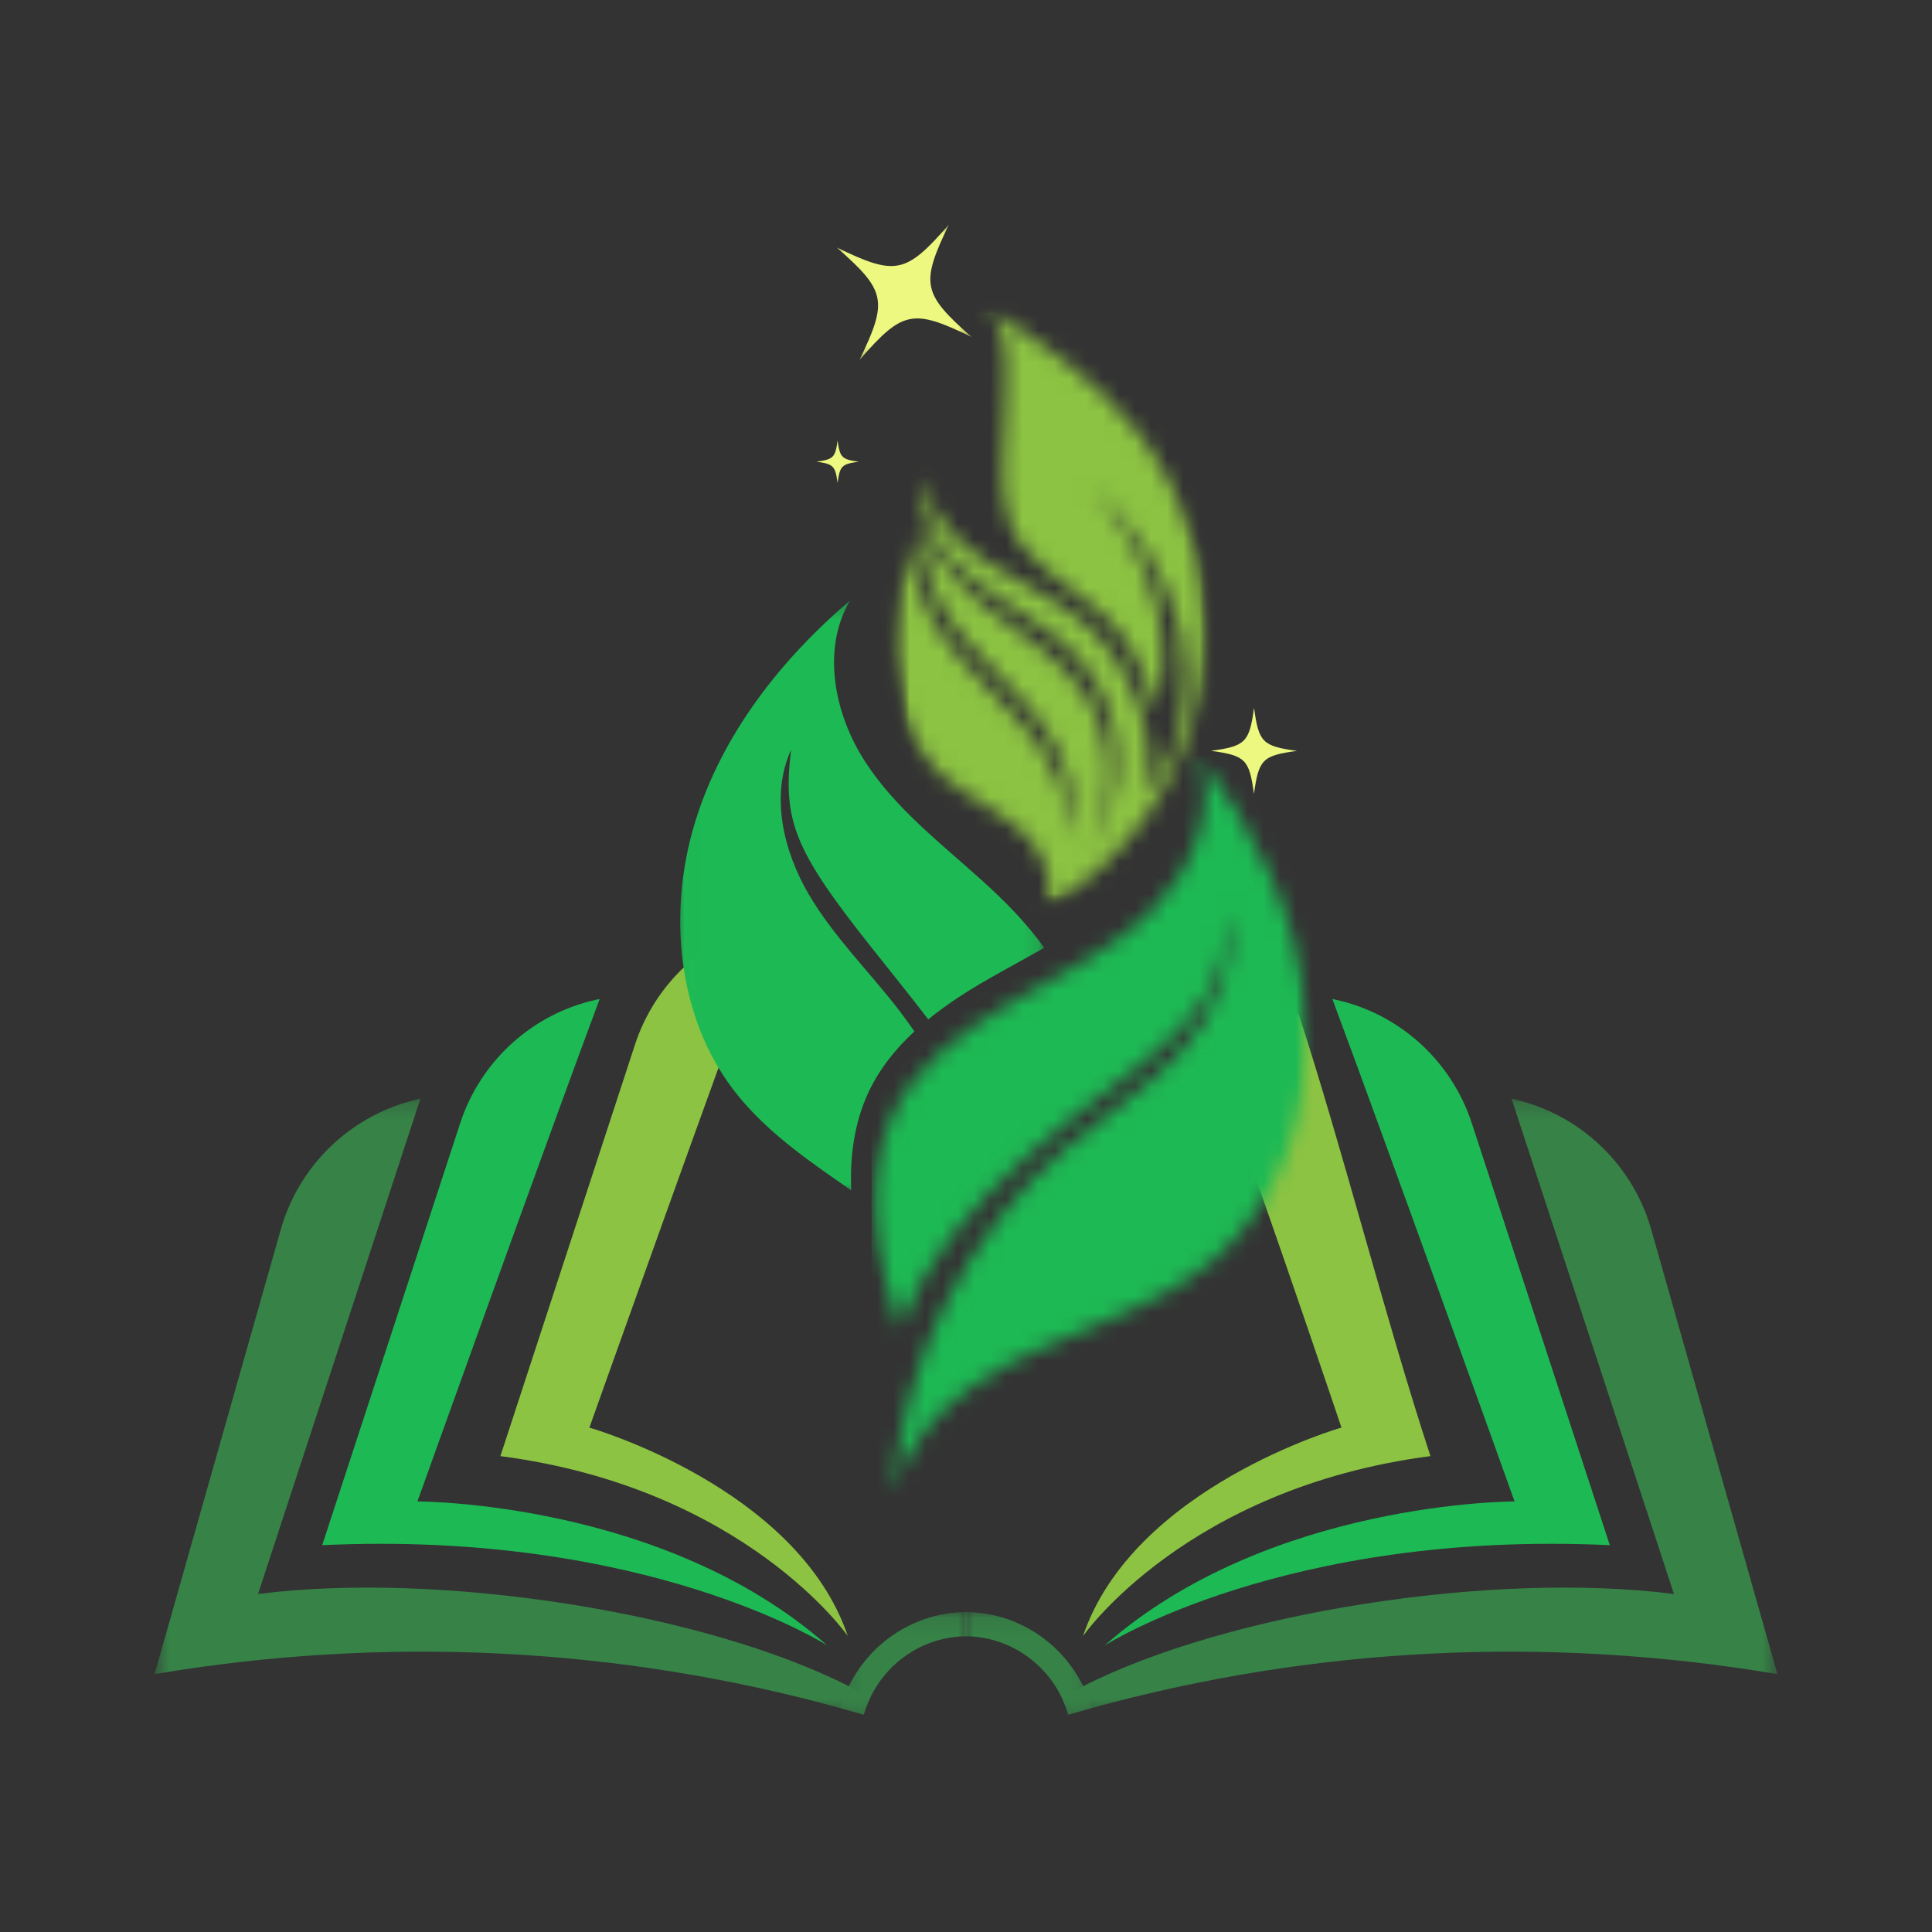<svg width="120" height="120" viewBox="0 0 120 120" fill="none" xmlns="http://www.w3.org/2000/svg">
<rect x="0" y="0" width="120" height="120" fill="#333333" stroke="none"/>
<mask id="mask0_92_1375" style="mask-type:luminance" maskUnits="userSpaceOnUse" x="9" y="68" width="46" height="39">
<path d="M9.6 68.222H54.082V106.507H9.6V68.222Z" fill="white"/>
</mask>
<g mask="url(#mask0_92_1375)">
<path d="M53.769 106.137C53.754 106.132 53.744 106.128 53.736 106.126C53.742 106.13 53.752 106.134 53.767 106.141C53.726 106.262 53.687 106.384 53.651 106.507C53.168 106.365 52.688 106.227 52.204 106.095C38.498 102.313 23.961 101.558 9.6 103.983C12.213 94.78 14.825 85.577 17.438 76.371C18.55 72.451 21.646 69.415 25.577 68.371C25.758 68.321 25.939 68.274 26.118 68.229C22.754 78.488 19.392 88.747 16.028 99.007C27.302 97.566 43.724 100.158 52.723 104.734C53.186 104.969 53.629 105.21 54.049 105.455C53.942 105.675 53.847 105.902 53.769 106.137Z" fill="#368247"/>
</g>
<path d="M37.244 62.05C37.176 62.065 37.108 62.079 37.041 62.093C33.065 62.968 29.849 65.892 28.581 69.771C25.7 78.581 22.983 86.888 20.012 95.974C40.207 95.029 51.383 102.202 51.383 102.202C41.208 93.221 25.927 93.258 25.927 93.258C25.927 93.258 33.479 72.167 37.244 62.05Z" fill="#1DB954"/>
<path d="M47.967 57.199C47.944 57.206 47.922 57.21 47.897 57.216C43.919 58.078 40.705 61.012 39.437 64.891C36.629 73.477 33.977 81.582 31.08 90.442C46.262 92.42 52.659 101.617 52.659 101.617C49.521 92.361 36.608 88.671 36.608 88.671C36.608 88.671 44.278 67.115 47.967 57.199Z" fill="#8CC342"/>
<mask id="mask1_92_1375" style="mask-type:luminance" maskUnits="userSpaceOnUse" x="52" y="100" width="9" height="7">
<path d="M52.186 100.096H60.153V106.507H52.186V100.096Z" fill="white"/>
</mask>
<g mask="url(#mask1_92_1375)">
<path d="M60.085 100.125C56.851 100.125 54.053 102.005 52.723 104.735C52.597 104.992 52.484 105.26 52.385 105.533C52.319 105.719 52.26 105.906 52.204 106.095C52.688 106.227 53.168 106.365 53.651 106.507C53.687 106.384 53.726 106.262 53.767 106.141L53.769 106.137C53.847 105.902 53.942 105.675 54.049 105.455C55.121 103.195 57.423 101.63 60.085 101.63V100.125Z" fill="#368247"/>
</g>
<mask id="mask2_92_1375" style="mask-type:luminance" maskUnits="userSpaceOnUse" x="65" y="68" width="46" height="39">
<path d="M65.939 68.222H110.4V106.507H65.939V68.222Z" fill="white"/>
</mask>
<g mask="url(#mask2_92_1375)">
<path d="M66.231 106.137C66.246 106.132 66.256 106.128 66.264 106.126C66.258 106.13 66.248 106.134 66.233 106.141C66.274 106.262 66.314 106.384 66.349 106.507C66.83 106.365 67.312 106.227 67.796 106.095C81.5 102.313 96.039 101.558 110.4 103.983C107.787 94.78 105.175 85.577 102.562 76.371C101.448 72.451 98.354 69.415 94.423 68.371C94.242 68.321 94.061 68.274 93.88 68.229C97.244 78.488 100.608 88.747 103.972 99.007C92.698 97.566 76.276 100.158 67.275 104.734C66.814 104.969 66.371 105.21 65.951 105.455C66.058 105.675 66.151 105.902 66.231 106.137Z" fill="#368247"/>
</g>
<path d="M82.756 62.05C82.823 62.065 82.891 62.079 82.959 62.093C86.935 62.968 90.151 65.892 91.419 69.771C94.3 78.581 97.017 86.888 99.988 95.974C79.793 95.029 68.617 102.202 68.617 102.202C78.792 93.221 94.073 93.258 94.073 93.258C94.073 93.258 86.521 72.167 82.756 62.05Z" fill="#1DB954"/>
<path d="M67.267 101.617C67.267 101.617 73.664 92.42 88.848 90.442C85.986 81.698 83.41 71.399 80.645 62.937C79.538 64.613 77.493 65.991 75.902 67.286C79.276 76.631 83.32 88.669 83.32 88.669C83.32 88.669 70.407 92.361 67.267 101.617Z" fill="#8CC342"/>
<mask id="mask3_92_1375" style="mask-type:luminance" maskUnits="userSpaceOnUse" x="59" y="100" width="9" height="7">
<path d="M59.869 100.096H67.835V106.507H59.869V100.096Z" fill="white"/>
</mask>
<g mask="url(#mask3_92_1375)">
<path d="M59.915 101.63C62.577 101.63 64.879 103.195 65.951 105.455C66.058 105.675 66.151 105.902 66.231 106.137L66.233 106.141C66.274 106.262 66.314 106.384 66.349 106.507C66.83 106.365 67.312 106.227 67.796 106.095C67.74 105.906 67.681 105.719 67.615 105.533C67.516 105.26 67.403 104.992 67.275 104.735C65.947 102.005 63.147 100.125 59.915 100.125V101.63Z" fill="#368247"/>
</g>
<mask id="mask4_92_1375" style="mask-type:luminance" maskUnits="userSpaceOnUse" x="51" y="13" width="10" height="10">
<path d="M51.502 13.92H60.462V22.623H51.502V13.92Z" fill="white"/>
</mask>
<g mask="url(#mask4_92_1375)">
<path d="M51.974 15.374C55.031 18.06 55.157 18.678 53.39 22.349C56.071 19.283 56.686 19.158 60.349 20.93C57.292 18.242 57.166 17.626 58.935 13.953C56.252 17.019 55.636 17.144 51.974 15.374Z" fill="#EDF880"/>
</g>
<path d="M50.711 28.676C51.766 28.82 51.881 28.937 52.023 29.994C52.167 28.937 52.284 28.82 53.337 28.678C52.284 28.534 52.167 28.416 52.025 27.36C51.881 28.416 51.766 28.534 50.711 28.676Z" fill="#EDF880"/>
<path d="M75.22 46.635C77.361 46.93 77.596 47.166 77.886 49.314C78.179 47.166 78.415 46.93 80.557 46.639C78.415 46.345 78.181 46.108 77.891 43.963C77.598 46.108 77.361 46.345 75.22 46.635Z" fill="#EDF880"/>
<mask id="mask5_92_1375" style="mask-type:luminance" maskUnits="userSpaceOnUse" x="53" y="46" width="29" height="47">
<path d="M53.983 46.672H81.545V92.981H53.983V46.672Z" fill="white"/>
</mask>
<g mask="url(#mask5_92_1375)">
<mask id="mask6_92_1375" style="mask-type:luminance" maskUnits="userSpaceOnUse" x="54" y="46" width="28" height="47">
<path d="M81.106 62.601C80.593 56.861 77.945 51.498 74.487 46.972C75.615 50.314 74.003 54.089 71.536 56.553C69.074 59.017 65.875 60.505 62.881 62.228C59.887 63.952 56.907 66.098 55.418 69.284C54.275 71.729 54.133 74.57 54.544 77.252C54.811 79.021 55.306 80.74 55.877 82.438C56.683 80.407 57.767 78.496 59.101 76.784C61.837 73.271 65.285 70.392 68.821 67.742C75.581 62.671 76.03 60.589 76.177 56.826C76.86 59.879 75.376 63.065 73.294 65.348C71.215 67.631 68.571 69.279 66.232 71.279C60.039 76.582 56.058 84.544 55.462 92.826C56.12 90.003 58.128 87.675 60.464 86.051C62.798 84.423 65.465 83.401 68.074 82.317C70.686 81.233 73.314 80.054 75.463 78.18C79.743 74.47 81.613 68.341 81.106 62.601Z" fill="white"/>
</mask>
<g mask="url(#mask6_92_1375)">
<path d="M81.613 46.972V92.826H54.133V46.972H81.613Z" fill="#1DB954"/>
</g>
</g>
<mask id="mask7_92_1375" style="mask-type:luminance" maskUnits="userSpaceOnUse" x="42" y="37" width="23" height="38">
<path d="M42.015 37.3H64.862V74.308H42.015V37.3Z" fill="white"/>
</mask>
<g mask="url(#mask7_92_1375)">
<path d="M53.937 67.857C54.621 66.391 55.623 65.147 56.795 64.063C56.511 63.654 56.224 63.252 55.921 62.853C54.041 60.388 51.792 58.212 50.22 55.524C48.652 52.839 47.841 49.406 49.136 46.569C48.594 50.993 49.356 52.823 54.113 58.831C55.29 60.322 56.501 61.8 57.655 63.316C58.822 62.363 60.111 61.542 61.406 60.801C62.543 60.146 63.712 59.526 64.854 58.871C63.775 57.343 62.422 55.978 61.039 54.728C58.461 52.395 55.637 50.248 53.732 47.304C51.822 44.362 51.012 40.324 52.794 37.3C48.492 40.974 44.813 45.641 43.148 51.145C41.482 56.649 42.063 63.044 45.487 67.6C47.211 69.894 49.541 71.618 51.876 73.244C52.209 73.476 52.541 73.708 52.872 73.936C52.776 71.844 53.063 69.737 53.937 67.857Z" fill="#1DB954"/>
</g>
<mask id="mask8_92_1375" style="mask-type:luminance" maskUnits="userSpaceOnUse" x="55" y="18" width="21" height="39">
<path d="M55.433 18.664H75.017V56.756H55.433V18.664Z" fill="white"/>
</mask>
<g mask="url(#mask8_92_1375)">
<mask id="mask9_92_1375" style="mask-type:luminance" maskUnits="userSpaceOnUse" x="51" y="16" width="28" height="42">
<path d="M51.173 21.078L71.699 16.795L78.937 53.58L58.41 57.861L51.173 21.078Z" fill="white"/>
</mask>
<g mask="url(#mask9_92_1375)">
<mask id="mask10_92_1375" style="mask-type:luminance" maskUnits="userSpaceOnUse" x="51" y="16" width="28" height="42">
<path d="M71.57 16.823L51.043 21.104L58.281 57.889L78.807 53.606L71.57 16.823Z" fill="white"/>
</mask>
<g mask="url(#mask10_92_1375)">
<mask id="mask11_92_1375" style="mask-type:luminance" maskUnits="userSpaceOnUse" x="55" y="19" width="20" height="38">
<path d="M55.541 40.359C55.568 37.939 56.151 35.575 56.806 33.249C56.432 35.343 57.241 37.612 58.472 39.386C59.917 41.463 61.888 43.082 63.527 45.002C65.166 46.922 66.517 49.344 66.29 51.891C67.088 49.551 66.142 46.923 64.691 44.945C63.243 42.966 61.318 41.405 59.764 39.51C58.209 37.615 56.999 35.174 57.412 32.728C58.097 35.055 59.982 36.78 61.893 38.207C63.804 39.637 65.874 40.95 67.248 42.928C69.219 45.764 69.341 49.803 67.646 52.805C68.823 51.144 69.454 49.077 69.403 47.017C69.346 44.807 68.503 42.626 67.068 40.98C65.921 39.664 64.445 38.713 62.99 37.777C61.538 36.836 60.066 35.874 58.935 34.545C57.805 33.215 57.045 31.444 57.293 29.698C57.687 31.975 59.467 33.731 61.365 34.963C63.263 36.194 65.384 37.078 67.132 38.527C70.182 41.053 71.818 45.276 71.29 49.272C73.48 46.492 74.075 42.597 73.277 39.116C72.476 35.635 70.399 32.565 67.815 30.175C71.776 34.89 73.102 40.057 71.695 44.261C71.695 44.261 71.347 40.674 68.359 38.036C66.562 36.452 63.621 34.901 62.77 32.629C61.946 30.429 62.427 27.787 62.429 25.431C62.429 23.069 62.93 20.449 61.12 19.003C64.552 21.211 68.026 23.508 70.583 26.737C74.118 31.196 75.601 37.307 74.518 42.953C73.436 48.6 69.815 53.673 64.901 56.417C65.422 55.218 65.093 53.767 64.361 52.696C63.629 51.622 62.546 50.862 61.456 50.182C60.365 49.501 59.228 48.869 58.301 47.974C56.323 46.066 55.514 43.147 55.541 40.359Z" fill="white"/>
</mask>
<g mask="url(#mask11_92_1375)">
<path d="M48.445 20.478L56.306 60.442L82.671 54.942L74.809 14.979L48.445 20.478Z" fill="#8CC342"/>
</g>
</g>
</g>
</g>
</svg>
